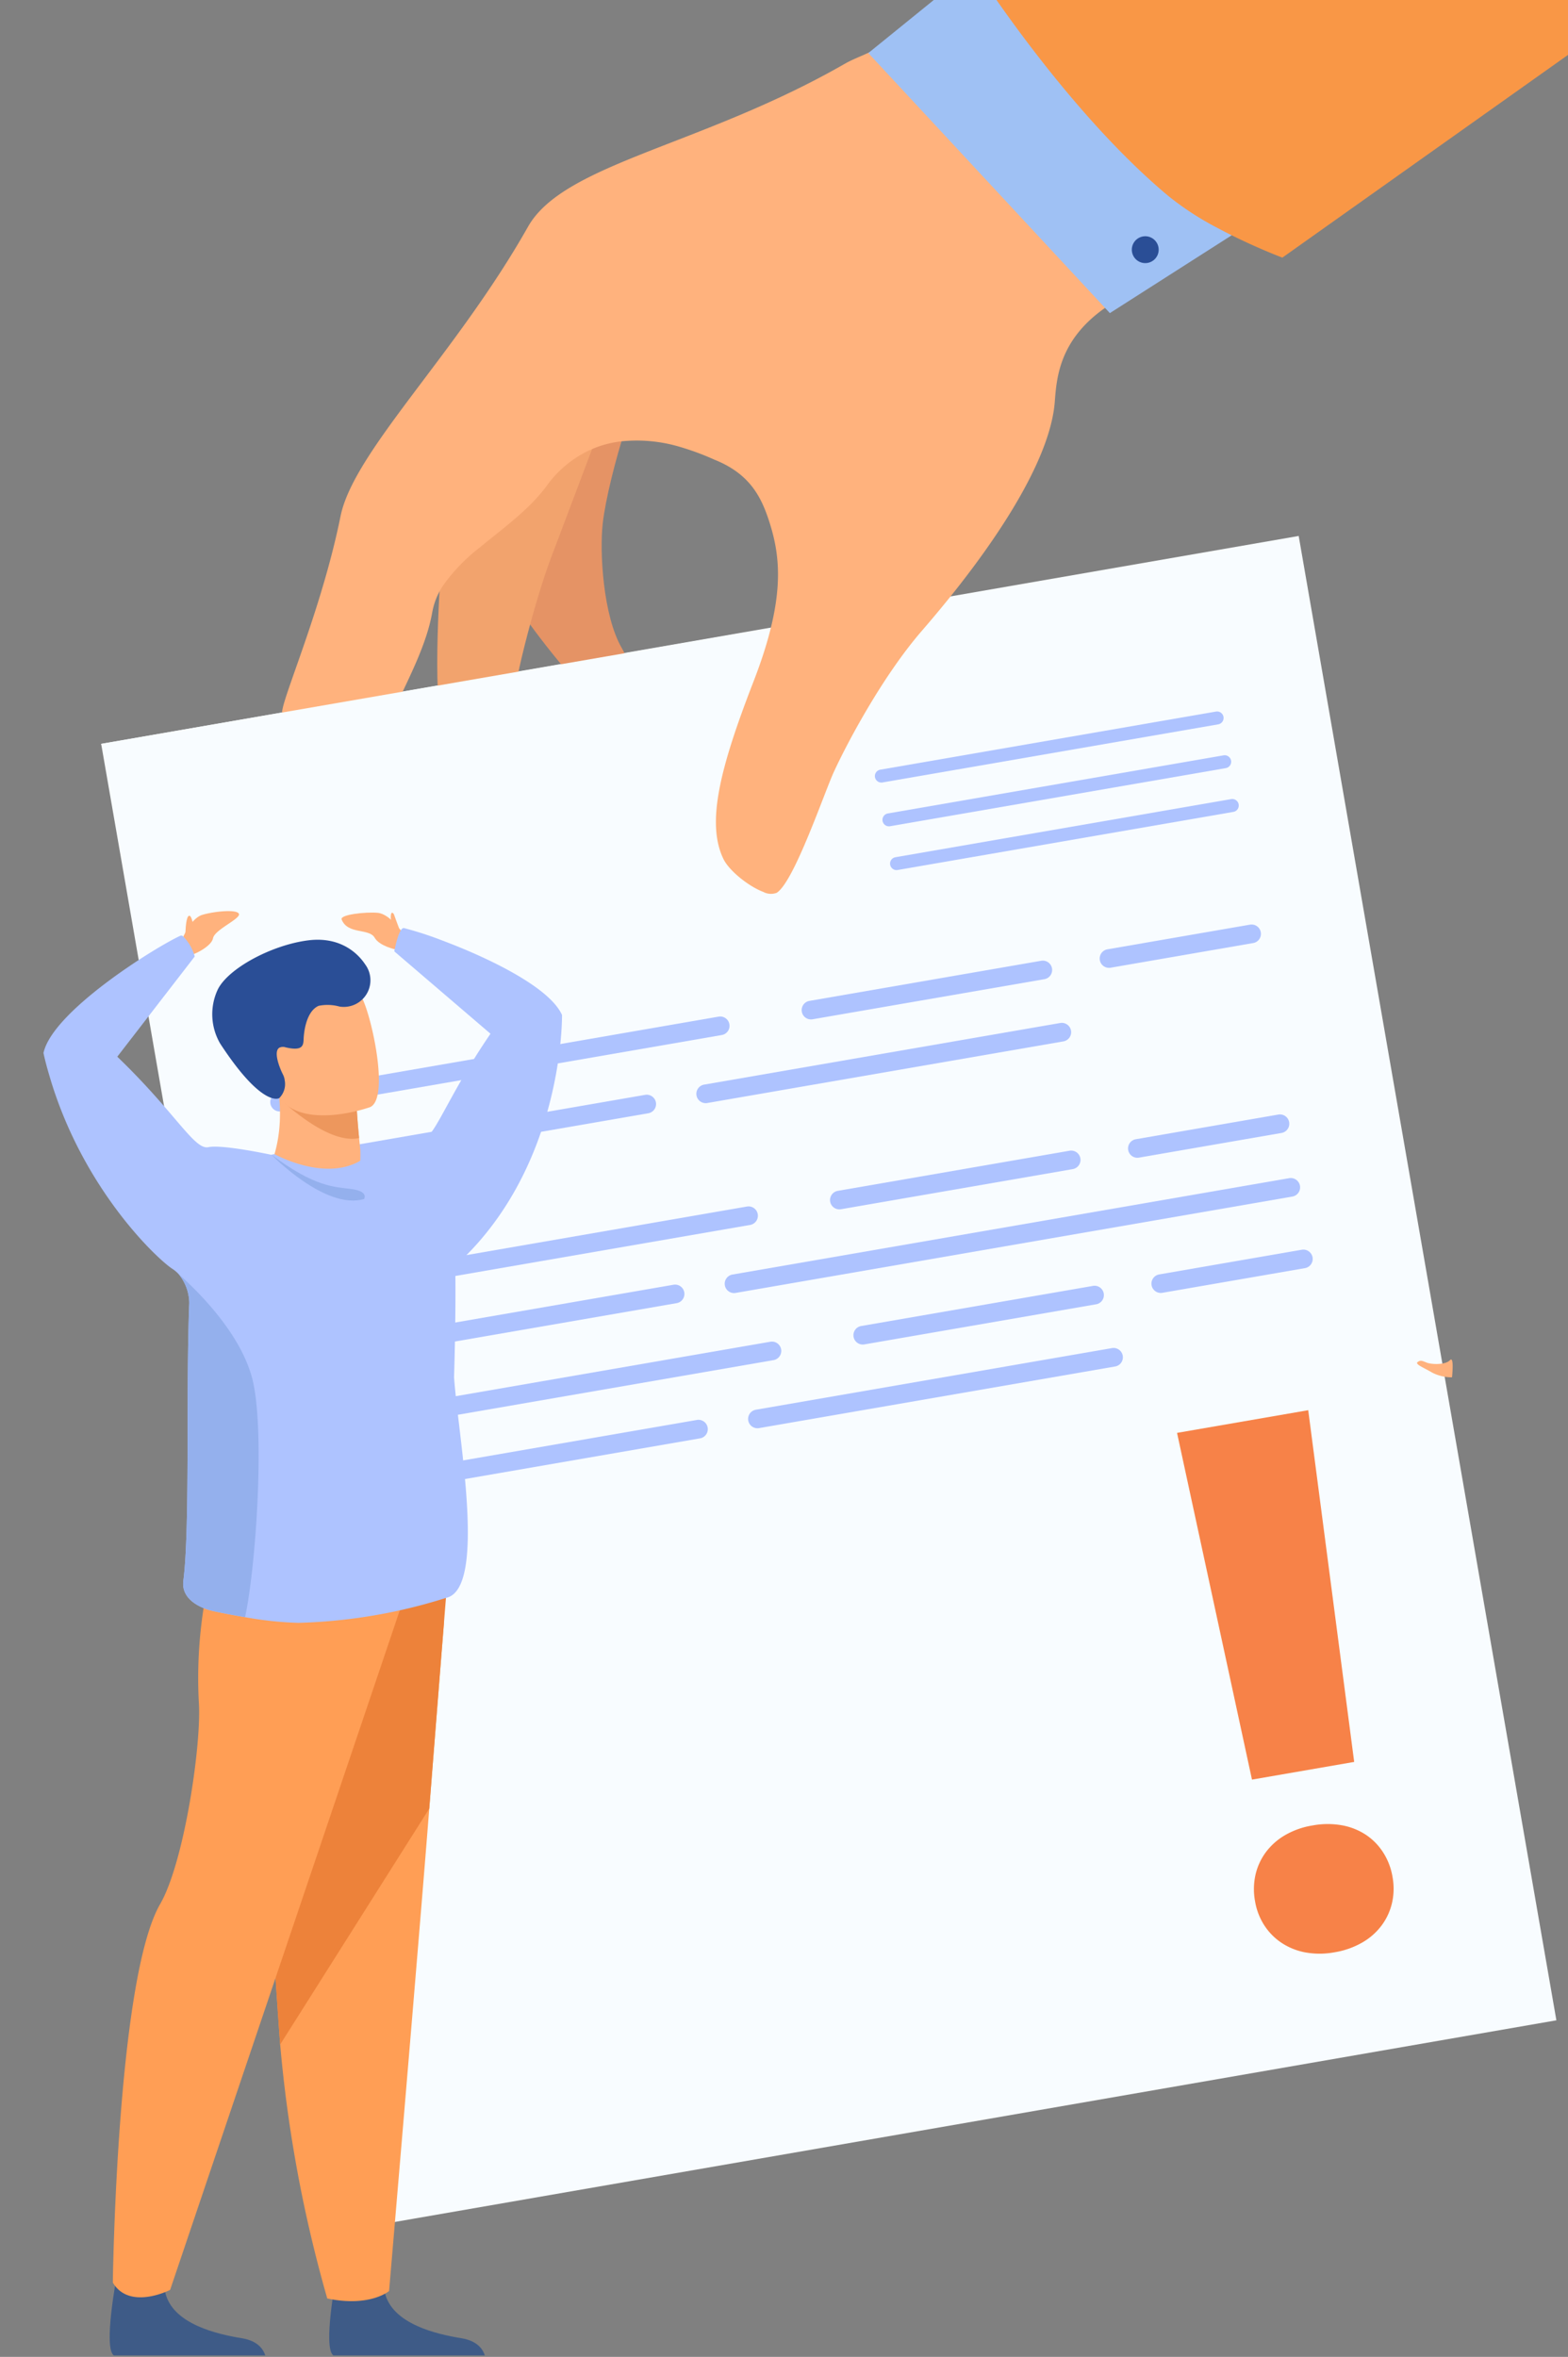 <svg xmlns="http://www.w3.org/2000/svg" xmlns:xlink="http://www.w3.org/1999/xlink" width="256.975" height="386.261" viewBox="0 0 256.975 386.261">
  <rect x="0" y="0" width="256.975" height="386.261" fill="#808080" stroke="none"/>
  <defs>
    <clipPath id="clip-path">
      <rect id="Rectángulo_32767" data-name="Rectángulo 32767" width="256.975" height="386.261" transform="translate(0 0)" fill="none"/>
    </clipPath>
  </defs>
  <g id="Grupo_39475" data-name="Grupo 39475" transform="translate(-1006.565 -258.087)">
    <g id="Grupo_39474" data-name="Grupo 39474" transform="translate(1006.565 258.087)" clip-path="url(#clip-path)">
      <g id="Grupo_39473" data-name="Grupo 39473" transform="translate(7.127 -6.344)">
        <g id="Grupo_39471" data-name="Grupo 39471" transform="translate(9.453)">
          <rect id="Rectángulo_32766" data-name="Rectángulo 32766" width="199.247" height="246.973" transform="matrix(0.985, -0.171, 0.171, 0.985, 0, 128.252)" fill="#f8fcff"/>
          <g id="Grupo_39464" data-name="Grupo 39464" transform="translate(176.324 237.459)">
            <g id="Grupo_39463" data-name="Grupo 39463">
              <path id="Trazado_83223" data-name="Trazado 83223" d="M1830.089,1278.945a10.648,10.648,0,0,0-1.521-4.014,9.814,9.814,0,0,0-2.837-2.914,10.539,10.539,0,0,0-3.94-1.565,13.477,13.477,0,0,0-4.81.027,13.137,13.137,0,0,0-4.506,1.587,10.553,10.553,0,0,0-3.147,2.791,9.919,9.919,0,0,0-1.7,3.7,10.821,10.821,0,0,0-.082,4.3,10.45,10.45,0,0,0,1.518,3.981,9.925,9.925,0,0,0,2.832,2.878,10.582,10.582,0,0,0,3.9,1.57,13.22,13.22,0,0,0,4.777-.019,13.494,13.494,0,0,0,4.539-1.595,10.487,10.487,0,0,0,3.182-2.8,9.9,9.9,0,0,0,1.7-3.661A10.492,10.492,0,0,0,1830.089,1278.945Zm-13.82-76.522-21.5,3.718,12.282,56.825,16.75-2.9Z" transform="translate(-1794.772 -1202.423)" fill="#f78248"/>
            </g>
          </g>
          <g id="Grupo_39468" data-name="Grupo 39468" transform="translate(27.713 122.947)">
            <g id="Grupo_39465" data-name="Grupo 39465" transform="translate(99.092)">
              <path id="Trazado_83224" data-name="Trazado 83224" d="M1648.7,736.638l-55.022,9.524a1.063,1.063,0,0,1-1.228-.866h0a1.063,1.063,0,0,1,.866-1.228l55.021-9.524a1.063,1.063,0,0,1,1.229.866h0A1.063,1.063,0,0,1,1648.7,736.638Z" transform="translate(-1592.437 -734.528)" fill="#aec3ff"/>
              <path id="Trazado_83225" data-name="Trazado 83225" d="M1653.776,765.947l-55.022,9.524a1.063,1.063,0,0,1-1.229-.866h0a1.063,1.063,0,0,1,.866-1.228l55.022-9.524a1.063,1.063,0,0,1,1.228.866h0A1.063,1.063,0,0,1,1653.776,765.947Z" transform="translate(-1596.268 -756.664)" fill="#aec3ff"/>
              <path id="Trazado_83226" data-name="Trazado 83226" d="M1658.849,795.256l-55.022,9.524a1.063,1.063,0,0,1-1.228-.866h0a1.063,1.063,0,0,1,.866-1.228l55.022-9.524a1.063,1.063,0,0,1,1.228.866h0A1.063,1.063,0,0,1,1658.849,795.256Z" transform="translate(-1600.099 -778.8)" fill="#aec3ff"/>
            </g>
            <path id="Trazado_83227" data-name="Trazado 83227" d="M1583.176,904.428,1545.186,911a1.529,1.529,0,0,1-1.768-1.246h0a1.529,1.529,0,0,1,1.246-1.768l37.99-6.576a1.529,1.529,0,0,1,1.768,1.246h0A1.529,1.529,0,0,1,1583.176,904.428Z" transform="translate(-1456.305 -860.554)" fill="#aec3ff"/>
            <path id="Trazado_83228" data-name="Trazado 83228" d="M1768.123,880.226l-23.366,4.044a1.529,1.529,0,0,1-1.767-1.246h0a1.529,1.529,0,0,1,1.246-1.768l23.366-4.044a1.53,1.53,0,0,1,1.768,1.246h0A1.529,1.529,0,0,1,1768.123,880.226Z" transform="translate(-1607.035 -842.275)" fill="#aec3ff"/>
            <path id="Trazado_83229" data-name="Trazado 83229" d="M1261.545,941.822l-72.208,12.5a1.529,1.529,0,0,1-1.767-1.246h0a1.529,1.529,0,0,1,1.246-1.768l72.208-12.5a1.529,1.529,0,0,1,1.767,1.246h0A1.529,1.529,0,0,1,1261.545,941.822Z" transform="translate(-1187.546 -888.796)" fill="#aec3ff"/>
            <path id="Trazado_83230" data-name="Trazado 83230" d="M1255.071,994.2l-58.363,10.1a1.529,1.529,0,0,1-1.768-1.246h0a1.529,1.529,0,0,1,1.246-1.768l58.363-10.1a1.529,1.529,0,0,1,1.768,1.246h0A1.529,1.529,0,0,1,1255.071,994.2Z" transform="translate(-1193.113 -928.354)" fill="#aec3ff"/>
            <path id="Trazado_83231" data-name="Trazado 83231" d="M1533.026,946.086l-58.363,10.1a1.529,1.529,0,0,1-1.767-1.246h0a1.529,1.529,0,0,1,1.246-1.768l58.363-10.1a1.529,1.529,0,0,1,1.768,1.246h0A1.529,1.529,0,0,1,1533.026,946.086Z" transform="translate(-1403.042 -892.017)" fill="#aec3ff"/>
            <g id="Grupo_39466" data-name="Grupo 39466" transform="translate(4.647 66.038)">
              <path id="Trazado_83232" data-name="Trazado 83232" d="M1602.163,1031.6l-37.99,6.576a1.529,1.529,0,0,1-1.767-1.246h0a1.529,1.529,0,0,1,1.246-1.767l37.99-6.576a1.529,1.529,0,0,1,1.768,1.246h0A1.53,1.53,0,0,1,1602.163,1031.6Z" transform="translate(-1475.292 -1022.637)" fill="#aec3ff"/>
              <path id="Trazado_83233" data-name="Trazado 83233" d="M1787.109,1007.395l-23.366,4.044a1.529,1.529,0,0,1-1.767-1.246h0a1.529,1.529,0,0,1,1.246-1.768l23.365-4.045a1.529,1.529,0,0,1,1.768,1.246h0A1.529,1.529,0,0,1,1787.109,1007.395Z" transform="translate(-1626.021 -1004.358)" fill="#aec3ff"/>
              <path id="Trazado_83234" data-name="Trazado 83234" d="M1280.531,1068.99l-72.209,12.5a1.529,1.529,0,0,1-1.767-1.246h0a1.529,1.529,0,0,1,1.246-1.768l72.208-12.5a1.529,1.529,0,0,1,1.768,1.246h0A1.529,1.529,0,0,1,1280.531,1068.99Z" transform="translate(-1206.532 -1050.879)" fill="#aec3ff"/>
              <path id="Trazado_83235" data-name="Trazado 83235" d="M1274.057,1121.367l-58.363,10.1a1.529,1.529,0,0,1-1.768-1.246h0a1.529,1.529,0,0,1,1.246-1.768l58.363-10.1a1.529,1.529,0,0,1,1.768,1.246h0A1.529,1.529,0,0,1,1274.057,1121.367Z" transform="translate(-1212.099 -1090.438)" fill="#aec3ff"/>
              <path id="Trazado_83236" data-name="Trazado 83236" d="M1584.89,1050l-91.242,15.793a1.529,1.529,0,0,1-1.767-1.246h0a1.529,1.529,0,0,1,1.246-1.767l91.241-15.793a1.529,1.529,0,0,1,1.768,1.246h0A1.529,1.529,0,0,1,1584.89,1050Z" transform="translate(-1422.028 -1036.538)" fill="#aec3ff"/>
            </g>
            <g id="Grupo_39467" data-name="Grupo 39467" transform="translate(8.482 88.194)">
              <path id="Trazado_83237" data-name="Trazado 83237" d="M1617.833,1122.128l-37.99,6.576a1.529,1.529,0,0,1-1.767-1.246h0a1.529,1.529,0,0,1,1.246-1.767l37.99-6.576a1.529,1.529,0,0,1,1.767,1.246h0A1.529,1.529,0,0,1,1617.833,1122.128Z" transform="translate(-1490.962 -1113.168)" fill="#aec3ff"/>
              <path id="Trazado_83238" data-name="Trazado 83238" d="M1802.779,1097.926l-23.365,4.044a1.529,1.529,0,0,1-1.768-1.246h0a1.529,1.529,0,0,1,1.246-1.767l23.366-4.045a1.53,1.53,0,0,1,1.768,1.246h0A1.53,1.53,0,0,1,1802.779,1097.926Z" transform="translate(-1641.691 -1094.89)" fill="#aec3ff"/>
              <path id="Trazado_83239" data-name="Trazado 83239" d="M1296.2,1159.522l-72.208,12.5a1.529,1.529,0,0,1-1.768-1.246h0a1.529,1.529,0,0,1,1.246-1.767l72.209-12.5a1.529,1.529,0,0,1,1.767,1.246h0A1.529,1.529,0,0,1,1296.2,1159.522Z" transform="translate(-1222.203 -1141.411)" fill="#aec3ff"/>
              <path id="Trazado_83240" data-name="Trazado 83240" d="M1289.727,1211.9l-58.363,10.1a1.529,1.529,0,0,1-1.768-1.246h0a1.529,1.529,0,0,1,1.246-1.768l58.363-10.1a1.529,1.529,0,0,1,1.767,1.246h0A1.529,1.529,0,0,1,1289.727,1211.9Z" transform="translate(-1227.77 -1180.969)" fill="#aec3ff"/>
              <path id="Trazado_83241" data-name="Trazado 83241" d="M1567.682,1163.786l-58.363,10.1a1.53,1.53,0,0,1-1.768-1.246h0a1.529,1.529,0,0,1,1.246-1.767l58.363-10.1a1.529,1.529,0,0,1,1.767,1.246h0A1.529,1.529,0,0,1,1567.682,1163.786Z" transform="translate(-1437.698 -1144.632)" fill="#aec3ff"/>
            </g>
          </g>
          <g id="Grupo_39470" data-name="Grupo 39470" transform="translate(28.669)">
            <path id="Trazado_83242" data-name="Trazado 83242" d="M1325.661,490.339s8.943,9.976,9.432,14.54-4.106,14.617-1.943,19.02c.673,1.371,10.935,15.023,14.1,15.806,2.139.53,5.254-4.81,2.214-10.04-3.079-5.3-3.643-15.786-3.12-20.4.892-7.87,6.555-26.159,7.556-22.715l17.394-2.678-16.427-6.814Z" transform="translate(-1292.815 -417.123)" fill="#e59365"/>
            <path id="Trazado_83243" data-name="Trazado 83243" d="M1300.133,544.512s-1.631,19.943-.141,27.565c.6,3.057,3.5,12.9,6.413,13.969,4.805,1.772,7.477-6.673,5.427-15.866-.561-2.516,3.465-18,6.136-25.075,6.64-17.59,10.647-28.179,10.647-28.179Z" transform="translate(-1272.954 -447.235)" fill="#f2a36d"/>
            <g id="Grupo_39469" data-name="Grupo 39469">
              <path id="Trazado_83244" data-name="Trazado 83244" d="M1362.475,293.852c-4.277,2.482-8.272,4.834-11.748,6.919-1.933,1.167-3.711,2.247-5.276,3.224-2.527,1.577-4.51,2.872-5.764,3.793-3.208,2.35-8.472,5.213-12.36,9.16l0,.005c-.007.007-.015.01-.022.016-7.573,5.3-7.939,11.593-8.24,15.435-.756,9.528-9.678,23.5-21.774,37.478-6.6,7.622-12.446,18.787-14.464,23.209-.661,1.452-1.9,4.821-3.332,8.383-1.988,4.965-4.341,10.305-6,11.354a2.673,2.673,0,0,1-2.215-.154c-2.368-.9-5.592-3.453-6.531-5.422-2.816-5.887-.561-14.853,4.935-29.023,5.24-13.5,4.521-20.328,2.548-26.372-1.284-3.929-3.157-7.708-8.943-10.016a43.8,43.8,0,0,0-5.637-2.091,24.628,24.628,0,0,0-9.966-.871,17.513,17.513,0,0,0-3.8.961,17.909,17.909,0,0,0-8.116,6.335c-.078.1-.156.206-.236.308l0,.006v0a30.137,30.137,0,0,1-3.238,3.517c-2.343,2.2-4.984,4.18-7.408,6.184a29.617,29.617,0,0,0-6.045,6.24v0a11.622,11.622,0,0,0-1.791,4.382c-.906,5.173-3.57,10.274-6.226,15.936v0a73.564,73.564,0,0,0-5.086,13.4c-2.993,11.843-9.715,13.062-13.22,9.47-.044-.044-.089-.092-.132-.138-1.074-1.168-1.054-7.587-.74-13.36.234-4.321.631-8.281.861-9.408.7-3.514,6.621-17.306,9.5-31.58,2.147-10.648,18.881-26.489,30.718-47.449,5.892-10.429,28.384-13.206,51.937-26.729,1.268-.725,2.654-1.221,3.969-1.855h0q5.636-2.726,11.04-5.877a154.871,154.871,0,0,1,15.875.8q5.364.544,10.759,1.439h0q8.562,1.418,17.162,3.678A186.049,186.049,0,0,1,1362.475,293.852Z" transform="translate(-1191.453 -260.162)" fill="#ffb27d"/>
              <path id="Trazado_83245" data-name="Trazado 83245" d="M1651.667,282.509l-4.077,2.6-1.067.681-18.9,12.074-.791-.854L1588.04,255.25l.112-.1h0l14.471-11.73q1.982-.258,3.945-.49c.361-.044.72-.088,1.078-.126,1.921,1.59,4.922,4.213,8.482,7.379,11.4,10.142,28.5,25.845,33.864,30.781Z" transform="translate(-1490.98 -240.204)" fill="#9fc1f4"/>
              <path id="Trazado_83246" data-name="Trazado 83246" d="M1771.469,239.294l-58.387,41.44s-3.795-1.423-8.3-3.661c-.774-.386-1.568-.793-2.369-1.223a48.394,48.394,0,0,1-7.932-5.149c-10.485-8.731-20.1-20.9-25.973-29-2.112-2.911-3.738-5.3-4.745-6.807.361-.044.719-.088,1.078-.126C1706.8,229.888,1742.161,232.139,1771.469,239.294Z" transform="translate(-1548.168 -232.167)" fill="#f99746"/>
              <path id="Trazado_83247" data-name="Trazado 83247" d="M1764.819,417.337a2.2,2.2,0,1,1,.7,3.028A2.2,2.2,0,0,1,1764.819,417.337Z" transform="translate(-1624.243 -371.236)" fill="#2a4e96"/>
            </g>
          </g>
          <path id="Trazado_83248" data-name="Trazado 83248" d="M1074.312,699.946l105.32-18.23-13.234,58.16-74.785,16.265Z" transform="translate(-1074.312 -571.694)" fill="#f8fcff"/>
        </g>
        <path id="Trazado_83249" data-name="Trazado 83249" d="M1961.213,1171.4a6.953,6.953,0,0,1-3.258-.774c-1.392-.825-2.873-1.368-2.371-1.733s.753-.182,1.528.114,3.032.387,3.762-.411S1961.213,1171.4,1961.213,1171.4Z" transform="translate(-1730.374 -939.331)" fill="#ffb27d"/>
        <g id="Grupo_39472" data-name="Grupo 39472" transform="translate(0 155.665)">
          <path id="Trazado_83250" data-name="Trazado 83250" d="M1134.153,872.657c-.237,1.24-2.64,2.447-3.227,2.617a11.8,11.8,0,0,0-1.651-2.867c.058-.12.127-.262.207-.417.549-1.066,1.6-2.766,2.912-3.16,1.945-.592,5.779-.958,6.01-.142S1134.42,871.259,1134.153,872.657Z" transform="translate(-1106.368 -868.215)" fill="#ffb27d"/>
          <path id="Trazado_83251" data-name="Trazado 83251" d="M1105.5,1793.352h-24.817c-1.778-1.206.48-12.995.48-12.995s6.773-2.57,7.943,2.656,8.627,6.883,12.572,7.52C1104.375,1790.973,1105.228,1792.456,1105.5,1793.352Z" transform="translate(-1069.154 -1556.644)" fill="#3e5b87"/>
          <path id="Trazado_83252" data-name="Trazado 83252" d="M1252.528,1793.352h-24.817c-1.778-1.206.48-12.995.48-12.995s6.773-2.57,7.943,2.656,8.627,6.883,12.572,7.52C1251.406,1790.973,1252.258,1792.456,1252.528,1793.352Z" transform="translate(-1180.2 -1556.644)" fill="#3e5b87"/>
          <path id="Trazado_83253" data-name="Trazado 83253" d="M1207.758,1338.044s-1.115,13.917-2.426,30.646c-1.782,22.725-6.588,79.068-6.588,79.068s-3.151,2.688-10.13,1.217a220.581,220.581,0,0,1-7.717-41.622c-.027-.364-.055-.73-.083-1.1-1.652-22.584-4.222-70.141-4.222-70.141Z" transform="translate(-1142.107 -1221.603)" fill="#ff9e55"/>
          <path id="Trazado_83254" data-name="Trazado 83254" d="M1208.139,1324.344s-1.5,18.726-2.807,35.455l-24.435,38.664c-.027-.364-.055-.73-.083-1.1-1.652-22.584-4.222-70.141-4.222-70.141Z" transform="translate(-1142.107 -1212.712)" fill="#ed823a"/>
          <path id="Trazado_83255" data-name="Trazado 83255" d="M1131.341,1299.333l-39.829,117.86s-6.659,3.41-9.387-1.2c0,0,.631-49.689,7.746-62.018,4.02-6.967,6.825-26.509,6.347-33.107a74.776,74.776,0,0,1,2.915-24.97Z" transform="translate(-1070.76 -1191.225)" fill="#ff9e55"/>
          <path id="Trazado_83256" data-name="Trazado 83256" d="M1198.084,1005.141a11.061,11.061,0,0,1-7.635,1.028,15.843,15.843,0,0,1-5.173-2.183,15.261,15.261,0,0,1-2.087-1.572s.092-.132.245-.392c.8-1.367,3.223-6.282,2.145-14.179a5.6,5.6,0,0,1,1.95.323c3.517.833,10.586,2.838,10.9,2.927h.012s.087,1.661.378,4.638c.024.263.05.537.079.821.036.349.072.72.116,1.1A24.627,24.627,0,0,1,1198.084,1005.141Z" transform="translate(-1147.09 -958.54)" fill="#ffb27d"/>
          <path id="Trazado_83257" data-name="Trazado 83257" d="M1206.669,996.828c-5.25,1.2-13.084-6.547-13.084-6.547a8.27,8.27,0,0,1,1.8-1.018c3.517.833,10.586,2.838,10.9,2.927h.012S1206.378,993.851,1206.669,996.828Z" transform="translate(-1154.941 -959.638)" fill="#ed975d"/>
          <path id="Trazado_83258" data-name="Trazado 83258" d="M1245.281,872.532s-2.059-3.108-4.083-3.291-6.222.3-5.914,1.084c.99,2.525,4.521,1.4,5.417,3,.766,1.367,3.482,1.94,3.482,1.94Z" transform="translate(-1186.423 -868.961)" fill="#ffb27d"/>
          <path id="Trazado_83259" data-name="Trazado 83259" d="M1195.323,932.99a26.709,26.709,0,0,1-4.911,1.145c-4.025.544-9.317.223-10.979-4.646-2.8-8.2-6.377-13.11,1.863-16.457,4.411-1.792,7.234-1.887,9.15-1.2a6.628,6.628,0,0,1,3.391,2.935C1195.437,917.273,1198.656,931.556,1195.323,932.99Z" transform="translate(-1141.811 -900.858)" fill="#ffb27d"/>
          <path id="Trazado_83260" data-name="Trazado 83260" d="M1173.791,891.466a4.366,4.366,0,0,1-4.225,6.88,7.309,7.309,0,0,0-3.432-.121c-2.05.91-2.418,4.348-2.455,5.439s-.181,2.015-2.964,1.361a1.354,1.354,0,0,0-1.01.06c-1.029.611.031,3.314.589,4.4a2.764,2.764,0,0,1,.287.956,3.239,3.239,0,0,1-.891,2.9c-.172.138-2.964,1.359-9.691-8.937a9.562,9.562,0,0,1-.434-8.762c1.631-3.505,8.875-7.4,14.882-8.152C1170.872,886.69,1173.5,891.068,1173.791,891.466Z" transform="translate(-1121.046 -882.701)" fill="#2a4e96"/>
          <path id="Trazado_83261" data-name="Trazado 83261" d="M1262.817,934.423c-19.705,18.4-16.243-16.651-16.243-16.651s7.5-3.332,9.869-3.331,4.1-6.586,11.6-17.555l0,0,0,0-15.764-13.5s.73-4.013,1.6-3.814a57.163,57.163,0,0,1,6.326,2.056c7.208,2.712,17.484,7.549,19.562,12.188C1279.761,893.817,1280.154,918.232,1262.817,934.423Z" transform="translate(-1194.785 -876.789)" fill="#aec3ff"/>
          <path id="Trazado_83262" data-name="Trazado 83262" d="M1245.028,891.858l-.029-.038A.1.1,0,0,1,1245.028,891.858Z" transform="translate(-1193.772 -886.043)" fill="#7f2722"/>
          <path id="Trazado_83263" data-name="Trazado 83263" d="M1101.645,993.1a87.6,87.6,0,0,1-24.185,4.085,57.047,57.047,0,0,1-8.733-.931c-2.92-.493-5.228-.994-5.228-.994-2.5-.578-5.264-2.123-4.893-4.975,1.122-8.665.4-31.365.972-45.542a7.63,7.63,0,0,0-1.73-4.7s-.005,0-.005,0a5.265,5.265,0,0,0-1.016-.864c-2.629-1.714-14.919-13.346-20.24-31.9-.628-2.115-.883-3.415-.9-3.487a.015.015,0,0,0,0-.01h0c1.509-6.882,18.365-17.342,22.445-19.212a.411.411,0,0,1,.412.087s0,0,0,0a7.478,7.478,0,0,1,1.923,3.3c0,.007,0,.012.007.019l-12.692,16.425c9.577,9.211,12.612,15.308,14.926,14.827,2.226-.462,9.714,1.119,10.3,1.245.175-.039.351-.08.534-.111,0,0,7.991,4.5,13.924,1.17l.169.026c1.446.229,11.767,1.943,14.259,4.576.859.908,1.187,6.427,1.278,12.543.132,8.52-.2,18.2-.2,18.206C1103.583,966.153,1108.459,991.683,1101.645,993.1Z" transform="translate(-1035.687 -880.54)" fill="#aec3ff"/>
          <path id="Trazado_83264" data-name="Trazado 83264" d="M1188.378,1031.385s8.842,9.12,15.164,7.252c0,0,.842-1.232-2-1.626S1195.617,1036.777,1188.378,1031.385Z" transform="translate(-1151.009 -991.451)" fill="#94b0ed"/>
          <path id="Trazado_83265" data-name="Trazado 83265" d="M1137.116,1167.535c-2.92-.493-5.228-.994-5.228-.994-2.5-.578-5.264-2.123-4.893-4.975,1.122-8.665.4-31.365.972-45.542a7.63,7.63,0,0,0-1.73-4.7c2.758,2.436,10.292,9.661,12.138,17.462C1140.346,1137.111,1138.946,1158.92,1137.116,1167.535Z" transform="translate(-1104.076 -1051.825)" fill="#94b0ed"/>
          <path id="Trazado_83266" data-name="Trazado 83266" d="M1130.692,874.406s.031-2.486.465-2.987.734.9.8,1.335S1130.692,874.406,1130.692,874.406Z" transform="translate(-1107.441 -870.555)" fill="#ffb27d"/>
          <path id="Trazado_83267" data-name="Trazado 83267" d="M1269.607,871.846s-.634-1.675-.785-2.127-.47-.477-.508-.176a2.231,2.231,0,0,0,.094,1.3A6.1,6.1,0,0,0,1269.607,871.846Z" transform="translate(-1211.342 -869.068)" fill="#ffb27d"/>
        </g>
      </g>
    </g>
  </g>
</svg>
